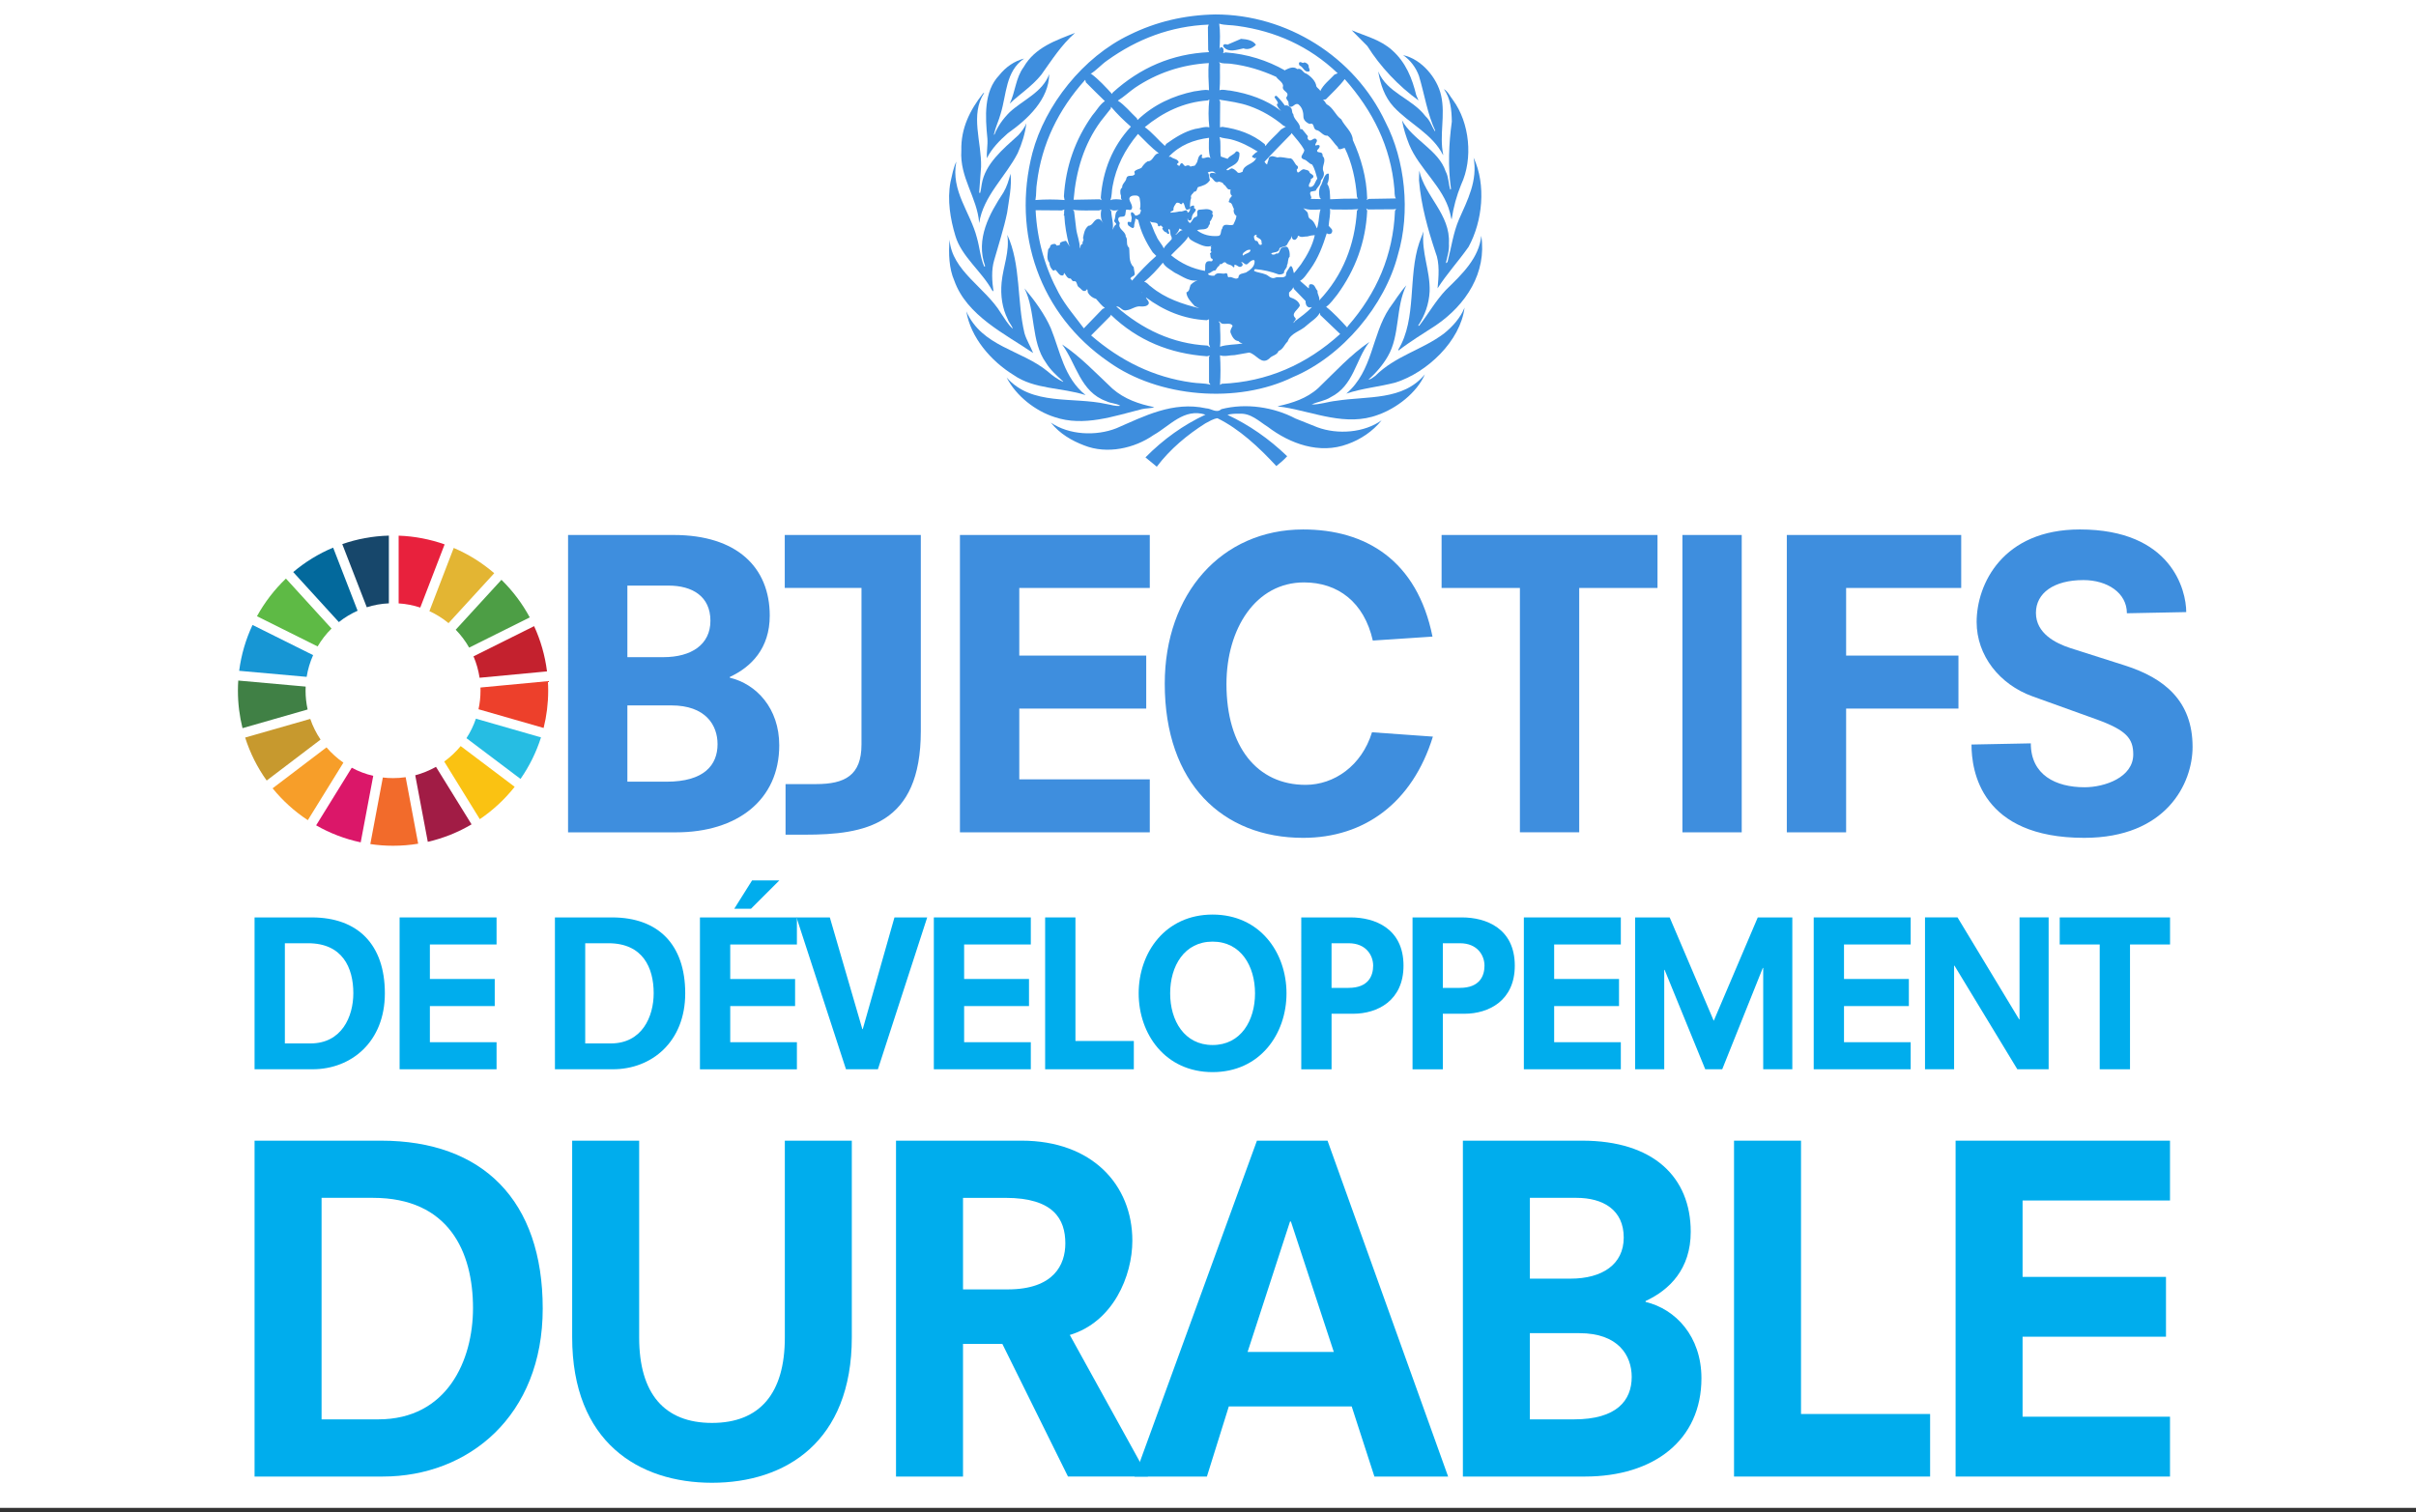 <?xml version="1.0" encoding="utf-8"?>
<!-- Generator: Adobe Illustrator 16.0.0, SVG Export Plug-In . SVG Version: 6.00 Build 0)  -->
<!DOCTYPE svg PUBLIC "-//W3C//DTD SVG 1.1//EN" "http://www.w3.org/Graphics/SVG/1.1/DTD/svg11.dtd">
<svg version="1.1" id="Layer_1" xmlns="http://www.w3.org/2000/svg" xmlns:xlink="http://www.w3.org/1999/xlink" x="0px" y="0px"
	 width="220px" height="137.758px" viewBox="33.5 0 220 137.758" enable-background="new 33.5 0 220 137.758" xml:space="preserve">
<rect x="33.5" y="0" width="220" height="137.758" fill="#333333" stroke="none"/>
<rect x="33.5" y="-0.829" fill="#FFFFFF" width="220" height="138.173"/>
<g>
	<path fill="#3E8EDE" d="M144.462,29.269l0.13,0.191c0,0.703,0.084,1.425,0,2.121c0.635-0.214,1.374-0.179,2.059-0.292
		c-0.137-0.049-0.272-0.086-0.375-0.221c-0.403-0.026-0.596-0.447-0.723-0.766c-0.061-0.233,0.094-0.42,0.188-0.619
		c-0.171-0.352-0.706-0.093-1.015-0.223C144.641,29.39,144.582,29.289,144.462,29.269 M134.65,28.668l-0.026,0.105l-1.768,1.779
		c2.68,2.319,5.705,3.814,9.157,4.285c0.55,0.095,1.178,0.045,1.71,0.207l-0.13-0.207V32.51l0.086-0.13l-0.265,0.07
		C140.062,32.217,137.098,31.032,134.65,28.668 M153.725,28.694l-0.043-0.205c-0.242,0.471-0.773,0.773-1.178,1.134
		c-0.559,0.559-1.469,0.678-1.753,1.486c-0.301,0.275-0.403,0.703-0.823,0.859c-0.154,0.412-0.596,0.387-0.845,0.688
		c-0.724,0.643-1.185-0.414-1.837-0.542l-1.316,0.231c-0.455,0-0.91,0.163-1.338,0.018c0.059,0.876,0.059,1.821,0,2.697l0.161-0.102
		c4.142-0.182,7.716-1.754,10.782-4.537L153.725,28.694z M137.845,27.087c0.053,0.207,0.328,0.337,0.251,0.593
		c-0.146,0.233-0.447,0.242-0.689,0.233c-0.489-0.077-0.85,0.291-1.312,0.343c-0.422,0.13-0.568-0.385-0.955-0.343
		c2.389,2.087,5.123,3.395,8.317,3.564l0.24,0.165l-0.104-0.293v-2.268l-0.207,0.086C141.301,29.064,139.47,28.298,137.845,27.087
		 M137.785,27.019c-0.11-0.068-0.18-0.136-0.205-0.266L137.785,27.019z M137.512,26.649l-0.037-0.06l0.037,0.104V26.649z
		 M151.327,26.323l-0.06-0.163c-0.078,0.207-0.231,0.334-0.387,0.489c0.008,0.137-0.046,0.344,0.119,0.438
		c0.344,0.114,0.789,0.337,0.869,0.74c-0.141,0.377-0.862,0.722-0.413,1.134c0.144,0.207-0.207,0.284-0.147,0.456l0.119-0.163
		c0.52-0.403,1.076-0.782,1.531-1.281h0.061c-0.103-0.033-0.23,0.07-0.352,0.018c-0.24-0.11-0.283-0.326-0.283-0.575L151.327,26.323
		z M139.393,23.925c-0.507,0.619-1.108,1.264-1.71,1.753c0.268,0.019,0.414,0.31,0.638,0.438c1.288,1.076,2.894,1.591,4.389,1.961
		l-0.412-0.191c-0.309-0.352-0.747-0.764-0.764-1.255c0.31-0.102,0.273-0.447,0.378-0.678c0.256-0.275,0.566-0.419,0.903-0.5
		c-0.869,0.363-1.625-0.28-2.347-0.617C140.097,24.563,139.617,24.339,139.393,23.925 M147.684,23.686
		c-0.266,0-0.406,0.207-0.603,0.37c-0.238,0.139-0.36-0.258-0.558-0.163c0.012,0.042,0.053,0.06,0.088,0.077
		c0.049,0.06,0.065,0.189,0,0.249c-0.295,0.268-0.432-0.13-0.707-0.102v0.102c0.009,0.061-0.018,0.154-0.103,0.121
		c-0.174-0.284-0.522-0.181-0.696-0.43c-0.112-0.062-0.215,0.016-0.293,0.086c-0.061,0.13-0.334-0.018-0.267,0.207
		c-0.214,0.077-0.239,0.308-0.396,0.445c-0.267-0.043-0.386,0.258-0.635,0.249c0.028,0.053,0,0.138,0.077,0.147
		c0.154,0.068,0.309,0.086,0.5,0.06c0.258-0.414,0.688-0.068,1.049-0.222c0.223,0.042,0.067,0.284,0.229,0.37
		c0.354-0.114,0.618,0.3,0.903,0.042c-0.019-0.403,0.438-0.37,0.688-0.473c0.387-0.231,0.823-0.54,0.782-1.057L147.684,23.686z
		 M146.713,23.041c-0.023,0.068-0.123,0.191,0,0.233c0.207-0.215,0.646-0.205,0.662-0.517
		C147.075,22.714,146.92,22.877,146.713,23.041 M141.722,21.537c-0.37,0.603-1.074,1.151-1.59,1.71
		c0.918,0.755,1.951,1.229,3.092,1.427c0.061-0.231-0.033-0.524,0.086-0.722c0.087-0.189,0.319-0.18,0.491-0.147
		c0.102-0.007,0.163-0.135,0.102-0.223c-0.247-0.051-0.137-0.326-0.223-0.48c0.009-0.086,0.154-0.07,0.121-0.181
		c-0.172-0.137,0.085-0.293-0.06-0.438c0.06-0.043,0.102-0.138,0.189-0.138c-0.543,0.284-1.125-0.06-1.607-0.275
		C142.098,21.941,141.772,21.813,141.722,21.537 M152.546,21.537c-0.249-0.016-0.551,0.13-0.765-0.043
		c-0.077-0.067-0.129,0.037-0.119,0.105c-0.087,0.13-0.171,0.292-0.371,0.231c-0.154-0.068-0.154-0.231-0.207-0.353
		c0.012,0.097-0.023,0.181-0.042,0.267c-0.183,0.189-0.237,0.37-0.368,0.577c-0.182,0.196-0.473,0.128-0.662,0.291
		c-0.035,0.414-0.49,0.328-0.746,0.458c-0.019,0.049,0.041,0.058,0.066,0.102c0.122,0.033,0.283,0.033,0.371-0.086
		c0.361,0.094,0.283-0.361,0.486-0.516c0.184-0.024,0.354-0.182,0.543-0.06c0.189,0.231,0.231,0.566,0.203,0.868
		c-0.203,0.205-0.102,0.542-0.244,0.782c0.035,0.284-0.312,0.412-0.268,0.694c-0.111,0.13-0.301,0.147-0.473,0.147
		c-0.68-0.258-1.393-0.421-2.149-0.489c-0.065,0.025-0.11,0.086-0.102,0.163c0.309,0.163,0.688,0.172,1.014,0.309
		c0.291,0.077,0.49,0.438,0.858,0.328c0.309-0.173,0.824,0.104,1.029-0.223c-0.031-0.319,0.242-0.552,0.379-0.825l0.103-0.026
		c0.176,0.18,0.165,0.447,0.242,0.645c0.241-0.26,0.428-0.542,0.646-0.808c0.567-0.826,1.047-1.71,1.254-2.657
		C152.995,21.426,152.764,21.468,152.546,21.537 M147.684,21.521c0.008,0.13,0.025,0.3,0.137,0.412
		c0.334-0.051,0.189,0.412,0.498,0.37c0.173-0.051,0.012-0.198,0.061-0.31c-0.049-0.256-0.301-0.284-0.475-0.438
		c-0.014-0.051,0.019-0.095,0.044-0.138C147.82,21.349,147.762,21.426,147.684,21.521 M140.896,20.815
		c-0.052,0.215-0.198,0.405-0.352,0.559l0.026,0.018c0.205-0.146,0.35-0.412,0.619-0.429L140.896,20.815z M138.199,20.136
		c0.24,0.447,0.368,0.954,0.617,1.4c0.154,0.396,0.5,0.707,0.654,1.092c0.163-0.308,0.491-0.559,0.722-0.843
		c0.018-0.128-0.009-0.24-0.077-0.333c-0.077-0.181-0.009-0.44-0.145-0.594c-0.225,0.077,0.077,0.302-0.02,0.431
		c-0.093,0.06-0.196-0.018-0.205-0.105c-0.198-0.033-0.352-0.205-0.412-0.386c0.163-0.104-0.042-0.147-0.086-0.233
		c-0.086-0.041-0.095-0.033-0.163,0.044c-0.044,0-0.095,0.009-0.13-0.018C138.954,20.103,138.406,20.396,138.199,20.136
		 M133.783,19.08l-0.189,0.086c-0.799-0.018-1.632,0.053-2.387-0.058l0.102,0.146l0.188,1.581c0.077,0.61,0.345,1.193,0.328,1.794
		c0.094-0.128,0.033-0.385,0.266-0.412c-0.095-0.189,0.181-0.354,0.026-0.517c0.077-0.41,0.128-0.833,0.489-1.134
		c0.438-0.016,0.473-0.592,0.909-0.617c0.225-0.009,0.363,0.293,0.458,0.395C133.697,20.008,133.714,19.458,133.783,19.08
		 M130.423,19.08l-0.231,0.086l-2.389-0.018c0.137,2.75,0.868,5.251,2.105,7.545c0.61,1.134,1.503,2.157,2.285,3.214l1.71-1.771
		l0.205-0.086c-0.292-0.207-0.55-0.54-0.797-0.824c-0.286-0.077-0.577-0.275-0.724-0.55c-0.086-0.093-0.007-0.267-0.102-0.335
		l-0.105,0.128c-0.3,0.147-0.41-0.163-0.617-0.291c-0.268-0.147-0.139-0.654-0.5-0.559c-0.139-0.007-0.179-0.165-0.265-0.249
		c-0.336,0.035-0.422-0.335-0.603-0.517c-0.035,0.079,0,0.182-0.104,0.235c-0.342,0.077-0.462-0.345-0.696-0.517
		c-0.06,0.026-0.102,0.095-0.189,0.077c-0.205-0.18-0.342-0.438-0.351-0.722c-0.284-0.317-0.154-0.823-0.105-1.211
		c0.052-0.104,0.198-0.163,0.173-0.291c0.077-0.18,0.265-0.2,0.447-0.207c0.068,0.035,0.137,0.104,0.172,0.163
		c0.11-0.07,0.361,0.007,0.266-0.24c0.144-0.13,0.359-0.172,0.558-0.207c0.138,0.172,0.207,0.37,0.387,0.531l-0.119-0.188
		c-0.207-0.841-0.37-1.702-0.414-2.611c0.009-0.053-0.11-0.077-0.044-0.13l0.018,0.026C130.405,19.373,130.39,19.209,130.423,19.08
		 M134.564,19.046l0.128,0.207c0.018,0.566,0.24,1.107,0.121,1.682c0.095-0.163,0.119-0.385,0.326-0.491
		c0.026-0.154-0.207-0.196-0.179-0.351c0.163-0.317,0.007-0.833,0.428-0.971C135.086,19.174,134.822,19.234,134.564,19.046
		 M154.611,19.02c0.049,0.524-0.088,1.031-0.123,1.546l0.283,0.31c0.078,0.121,0.049,0.3-0.06,0.396
		c-0.123,0.077-0.276,0.067-0.396-0.026c-0.36,1.152-0.781,2.277-1.504,3.283c-0.283,0.361-0.558,0.859-0.929,1.048l0.784,0.687
		c0.043-0.042,0.018-0.112,0.025-0.171c0-0.104,0.052-0.225,0.179-0.207c0.378-0.009,0.385,0.396,0.603,0.601
		c-0.041,0.328,0.242,0.585,0.145,0.885c2.166-2.284,3.249-5.086,3.445-8.186l0.123-0.139c-0.774,0.077-1.592,0.024-2.392,0.033
		L154.611,19.02z M158.057,19.08l-0.147-0.102l0.085,0.231c-0.137,2.86-1.092,5.387-2.725,7.629
		c-0.318,0.378-0.617,0.841-1.014,1.109c0.656,0.515,1.374,1.288,1.914,1.88l0.07-0.128c2.629-2.999,4.121-6.469,4.287-10.491
		l0.104-0.207l-0.13,0.062L158.057,19.08z M152.178,18.96l0.268,0.267c0.267,0.18,0.084,0.568,0.367,0.722
		c0.336,0.172,0.455,0.558,0.604,0.85c0.049-0.077,0.049-0.171,0.077-0.249c0.118-0.472,0.103-1.006,0.249-1.471
		C153.227,19.108,152.634,19.157,152.178,18.96 M152.711,18.118c-0.07,0.035-0.165,0.009-0.249,0.019
		C152.54,18.1,152.634,18.118,152.711,18.118 M136.625,17.825c-0.694,0.225,0.112,0.749-0.06,1.178
		c-0.095,0.251-0.351,0.018-0.533,0.121l-0.068,0.456c-0.104,0.265-0.438,0.068-0.594,0.249c-0.11,0.172,0.009,0.352,0.105,0.491
		c-0.242,0.548,0.54,0.72,0.533,1.218c0.24,0.311-0.035,0.757,0.309,1.032c0.077,0.558-0.077,1.313,0.412,1.751l0.087,0.533
		c0.102,0.37-0.438,0.277-0.37,0.601c0.102-0.049,0.128,0.088,0.137,0.123V25.56c0.661-0.764,1.427-1.572,2.208-2.25l-0.326-0.328
		c-0.612-0.912-1.092-1.882-1.323-2.946l-0.249-0.129c-0.01,0.275-0.138,0.491-0.121,0.764l-0.086,0.103
		c-0.181-0.007-0.293-0.154-0.447-0.247c-0.035-0.096-0.13-0.25,0.018-0.328c0.085-0.009,0.145,0.016,0.207,0.06
		c0.077-0.095,0.042-0.231,0.084-0.352c0.026-0.207-0.154-0.396-0.024-0.575c0.163-0.017,0.282,0.179,0.351,0.291
		c0.165,0.053,0.292-0.086,0.431-0.147c0-0.144,0.207-0.342-0.018-0.428c0.119-0.336,0.033-0.687-0.016-1.015
		C137.175,17.748,136.858,17.8,136.625,17.825 M144.093,15.704c-0.139-0.154-0.438-0.061-0.619,0
		c0.172,0.17,0.104,0.482,0.205,0.696c-0.258,0.43-0.687,0.524-1.09,0.645c-0.112,0.137-0.085,0.438-0.352,0.41
		c-0.086,0.191-0.378,0.303-0.268,0.577c-0.135,0.292-0.067,0.669-0.146,0.988c-0.506,0.319-0.359-0.42-0.619-0.575l-0.086,0.146
		c-0.102,0.026-0.17-0.035-0.24-0.104c-0.077-0.026-0.207-0.051-0.275,0.018c-0.11,0.189-0.284,0.343-0.24,0.603
		c-0.051,0.154-0.309,0.102-0.275,0.265c0.284-0.009,0.592-0.06,0.867-0.119c0.198,0.051,0.361-0.097,0.559-0.105
		c0.068,0.037,0.146,0.105,0.121,0.207h0.068c0.138-0.102,0.198-0.258,0.138-0.412c0.016-0.181,0.214-0.181,0.333-0.233
		c0.112,0.052,0.044,0.163,0.062,0.25c0.386,0.147-0.095,0.43-0.147,0.636c-0.102,0.161,0,0.531-0.326,0.482
		c-0.06-0.019-0.104-0.079-0.084-0.147h-0.044c-0.009,0.136,0.093,0.326,0.231,0.387c0.24-0.198,0.249-0.533,0.592-0.577
		c0.181-0.189-0.077-0.48,0.191-0.634c0.447-0.011,0.927-0.198,1.279,0.163c-0.028,0.154-0.087,0.223,0.042,0.351
		c-0.086,0.198-0.147,0.414-0.308,0.577c0.042,0.112,0.007,0.247-0.086,0.328c-0.121,0.524-0.724,0.273-1.074,0.454
		c0.542,0.412,1.193,0.566,1.898,0.514c0.369-0.016,0.207-0.472,0.396-0.678c0.119-0.602,0.67-0.188,1.006-0.351
		c0.126-0.26,0.257-0.507,0.291-0.799c-0.216-0.139-0.3-0.395-0.231-0.645c-0.146-0.198-0.129-0.559-0.445-0.59
		c-0.053-0.07-0.012-0.158,0.035-0.209c-0.012-0.189,0.178-0.249,0.229-0.396c-0.197-0.128-0.145-0.412-0.127-0.575
		c-0.336,0.095-0.369-0.343-0.619-0.438c-0.062-0.198-0.274-0.231-0.447-0.267c-0.411,0.198-0.479-0.31-0.791-0.428
		c-0.033-0.096-0.104-0.235,0-0.312c0.156-0.128,0.361-0.016,0.542-0.025L144.093,15.704z M139.925,14.278h0.189
		c0.205,0.207,0.542,0.163,0.696,0.438c0.077,0.154-0.146,0.138-0.138,0.266c0.043,0.035,0.104,0.044,0.138,0.104
		c0.163,0.062,0.13-0.095,0.188-0.163c0.216-0.213,0.251,0.205,0.458,0.205c0.147-0.094,0.351-0.102,0.456,0.06
		c0.137-0.119,0.428-0.007,0.472-0.231c0.268-0.284,0.121-0.722,0.517-0.901c0.137,0.077-0.009,0.205,0.04,0.326
		c0.268,0.112,0.568-0.224,0.784,0.042c-0.198-0.559-0.146-1.255-0.13-1.872C142.21,12.73,140.94,13.205,139.925,14.278
		 M144.547,12.481c0.165,0.491,0.018,1.211,0.123,1.779l0.616,0.207c0.182-0.299,0.575-0.361,0.749-0.645
		c0.109-0.093,0.24,0,0.324,0.104c0.027,0.231-0.03,0.463-0.103,0.687c-0.231,0.464-0.782,0.524-1.092,0.861
		c0.198,0.11,0.31-0.095,0.476-0.139c0.237,0.024,0.428,0.231,0.572,0.386c0.156,0.07,0.301-0.025,0.438-0.077
		c0.095-0.712,0.988-0.61,1.254-1.279l-0.159,0.06c-0.07-0.093-0.242-0.051-0.231-0.207c0.147-0.137,0.334-0.352,0.516-0.41
		c-0.774-0.483-1.573-0.894-2.449-1.118C145.234,12.611,144.873,12.602,144.547,12.481 M137.125,12.197
		c-1.187,1.418-1.994,2.983-2.312,4.762c-0.095,0.412-0.044,0.894-0.207,1.279c0.302-0.138,0.74-0.086,1.075-0.043
		c-0.196-0.102-0.034-0.351-0.146-0.489c-0.026-0.215-0.06-0.482,0.146-0.617c-0.025-0.354,0.352-0.535,0.387-0.854
		c0.095-0.361,0.506-0.118,0.705-0.309c0.129-0.068,0.016-0.188,0.016-0.284c0.172-0.231,0.44-0.223,0.646-0.351
		c0.146-0.225,0.333-0.466,0.575-0.601c0.515,0.018,0.522-0.707,1.013-0.722C138.353,13.461,137.717,12.783,137.125,12.197
		 M151.102,12.113l-0.041,0.102c-0.793,0.826-1.658,1.677-2.416,2.519c0.054,0.102,0.142,0.198,0.235,0.249
		c0.031-0.205,0.144-0.387,0.161-0.601c0.206-0.282,0.516-0.103,0.781-0.042c0.414-0.095,0.799,0.093,1.22,0.084
		c0.31,0.154,0.337,0.55,0.62,0.704c0.076,0.112,0.015,0.242-0.087,0.328c0.087,0.643,0.396-0.174,0.722-0.02
		c0.137,0.053,0.309,0.037,0.414,0.182c0.053,0.265,0.375,0.216,0.393,0.472c-0.024,0.129-0.162,0.163-0.248,0.231
		c0.076,0.259-0.264,0.422-0.145,0.697c0.497,0.095,0.516-0.482,0.746-0.738c-0.13-0.447-0.225-0.902-0.48-1.299
		c-0.283-0.06-0.455-0.396-0.738-0.456c-0.551-0.215,0.084-0.557,0.018-0.885C151.96,13.091,151.499,12.602,151.102,12.113
		 M134.667,9.725l-0.018,0.163l-0.929,1.176c-1.52,2.089-2.242,4.502-2.457,7.131l2.355-0.042l0.223,0.086
		c-0.095-0.061-0.068-0.163-0.104-0.249c0.189-2.448,1.048-4.63,2.741-6.453C135.826,10.971,135.216,10.37,134.667,9.725
		 M144.521,9.078l0.086,0.191l-0.016,2.327l0.221-0.042c1.429,0.196,2.731,0.652,3.856,1.574l0.063,0.179
		c0.386-0.542,0.971-1.004,1.427-1.52l0.427-0.25l-0.206-0.086c-0.942-0.791-1.974-1.392-3.092-1.788
		C146.419,9.354,145.467,9.225,144.521,9.078 M143.622,9.062l-0.147,0.086c-2.184,0.154-4.073,1.067-5.731,2.433
		c0.654,0.456,1.236,1.185,1.83,1.708c0.044-0.06,0.088-0.121,0.128-0.189c0.817-0.584,1.658-1.117,2.622-1.356
		c0.429-0.042,0.85-0.249,1.299-0.147C143.525,10.788,143.525,9.895,143.622,9.062 M132.321,7.266
		c-2.448,2.725-3.961,5.834-4.397,9.383c-0.097,0.517-0.037,1.048-0.139,1.572c0.859-0.068,1.796-0.068,2.653,0l-0.06-0.334
		c0.165-2.739,1.04-5.181,2.578-7.362c0.387-0.438,0.671-0.989,1.151-1.316c-0.559-0.524-1.143-1.134-1.728-1.71L132.321,7.266z
		 M155.95,7.206c-0.474,0.636-1.118,1.23-1.712,1.838l-0.289,0.062c0.179,0.042,0.23,0.256,0.35,0.385
		c0.629,0.335,0.793,1.006,1.34,1.383c0.312,0.645,1.023,1.145,1.049,1.884c0.75,1.649,1.254,3.393,1.308,5.334l-0.067,0.102
		c0.077,0,0.145-0.034,0.207-0.077l2.473-0.042c-0.162-0.24-0.096-0.593-0.137-0.885C160.143,13.366,158.508,10.093,155.95,7.206
		 M136.858,7.989c-0.533,0.368-1.024,0.849-1.572,1.176c0.636,0.403,1.16,1.074,1.735,1.607l0.06,0.161
		c1.462-1.398,3.239-2.215,5.156-2.611c0.456-0.042,0.91-0.196,1.356-0.102c-0.033-0.816-0.102-1.667-0.016-2.475
		C141.085,5.892,138.853,6.649,136.858,7.989 M152.279,5.678c-0.178,0.17-0.332-0.154-0.497,0.044
		c-0.007,0.093,0.008,0.179,0.06,0.247c0.361,0.13,0.403,0.654,0.87,0.533c0.138-0.154-0.088-0.317-0.043-0.515
		C152.605,5.806,152.452,5.729,152.279,5.678 M144.504,5.66l0.088,0.163c-0.02,0.799,0.033,1.649-0.045,2.397
		c0.326-0.114,0.663,0.025,0.989,0.033c1.687,0.275,3.274,0.817,4.624,1.856c-0.165-0.171-0.361-0.37-0.396-0.619
		c0.024-0.033,0.061-0.043,0.103-0.033c0.018-0.266-0.263-0.405-0.31-0.645c0.047-0.052,0.103-0.102,0.189-0.077
		c0.291,0.275,0.543,0.577,0.757,0.885c0.188-0.077,0.345,0.042,0.479,0.147c0.25,0.146,0.096,0.463,0.285,0.635
		c0.034,0.506,0.65,0.791,0.616,1.298c0.011,0.12,0.153,0.025,0.206,0.086l0.516,0.635c-0.095,0.121-0.014,0.266,0.088,0.352
		c0.231,0.104,0.361-0.189,0.593-0.146c0.333,0.188-0.054,0.412-0.019,0.617c0.131,0.009,0.291-0.102,0.396,0.028
		c0.042,0.188-0.154,0.309-0.23,0.428c0,0.191,0.153,0.147,0.291,0.191c0.153-0.009,0.248,0.179,0.207,0.309
		c0.428,0.447-0.131,0.927,0.076,1.4c0.137,0.31-0.035,0.61-0.225,0.843c0.011,0.377-0.338,0.608-0.475,0.927l-0.438,0.084
		c-0.23,0.235,0.199,0.517-0.032,0.663l0.961,0.019l-0.104-0.104c-0.137-0.378-0.103-0.885,0.13-1.22
		c0.147-0.309,0.183-0.678,0.456-0.945c0.06-0.018,0.171-0.128,0.224,0c0.019,0.291-0.007,0.627-0.146,0.885
		c0.275,0.394,0.24,0.909,0.266,1.4c0.852-0.052,1.688-0.068,2.518-0.06l-0.078-0.163c-0.125-1.59-0.455-3.095-1.113-4.452
		c-0.184,0.009-0.312,0.154-0.516,0.104c-0.069-0.026-0.111-0.095-0.104-0.174c-0.345-0.324-0.558-0.755-0.942-1.048
		c-0.438,0.044-0.639-0.463-1.031-0.515c-0.354-0.144-0.114-0.711-0.619-0.558c-0.25-0.103-0.491-0.292-0.545-0.576
		c0-0.447-0.084-0.927-0.486-1.22c-0.309-0.112-0.438,0.302-0.746,0.233c-0.176-0.086-0.1-0.31-0.146-0.456
		c-0.061-0.13-0.207-0.225-0.183-0.395c0.406-0.533-0.487-0.524-0.291-1.048c-0.05-0.379-0.438-0.524-0.635-0.826
		c-1.332-0.601-2.664-1.015-4.168-1.195C145.166,5.755,144.824,5.832,144.504,5.66 M146.506,3.538l-1.236,0.531
		c-0.104-0.042-0.301-0.093-0.369,0.044c-0.053,0.044,0,0.104,0.017,0.147c0.455,0.583,1.248,0.256,1.813,0.145
		c0.414,0.172,0.808-0.033,1.115-0.292v-0.06C147.555,3.641,147.004,3.58,146.506,3.538 M143.56,2.241
		c-3.455,0.137-6.521,1.314-9.245,3.273c-0.524,0.361-0.989,0.91-1.521,1.218h0.077c0.678,0.5,1.325,1.213,1.898,1.832l0.044-0.121
		c2.508-2.285,5.429-3.539,8.78-3.693l-0.077-0.207l-0.024-2.063L143.56,2.241z M144.521,2.155c0.104,0.678,0.078,1.605,0.025,2.371
		c0-0.077,0.035-0.146,0.079-0.207c0.121-0.068,0.224,0.033,0.274,0.119c0.01,0.121,0.059,0.328-0.043,0.396
		c0.102,0.018,0.153-0.06,0.248-0.06c1.97,0.146,3.789,0.722,5.422,1.649V6.38c0.332-0.163,0.765-0.376,1.107-0.085
		c0.413-0.154,0.49,0.354,0.827,0.414c0.401,0.24,0.858,0.687,0.907,1.158c0.076,0.156,0.318,0.268,0.354,0.431
		c0.273-0.585,0.823-0.996,1.297-1.503l0.291-0.121c-2.594-2.475-5.679-3.84-9.113-4.312C145.646,2.266,145.046,2.318,144.521,2.155
		 M159.662,11.125c1.783,3.445,2.292,8.188,1.132,12.079c-1.178,4.597-5.044,9.246-9.544,11.136
		c-5.068,2.483-12.271,1.865-16.789-1.374c-6.281-4.306-8.849-11.72-6.95-19.04c1.149-4.348,4.614-8.738,8.849-10.757
		c2.38-1.176,4.984-1.805,7.82-1.854C150.657,1.321,156.843,5.127,159.662,11.125"/>
	<path fill="#3E8EDE" d="M160.262,4.568c1.266,1.125,1.832,2.587,2.2,4.099l0.207,0.48c-1.83-1.314-3.487-3.084-4.657-4.949
		l-1.428-1.442C157.839,3.289,159.188,3.606,160.262,4.568"/>
	<path fill="#3E8EDE" d="M128.318,6.812c-0.841,1.04-1.917,1.727-2.871,2.62c0.515-1.063,0.535-2.336,1.264-3.317
		c1.039-1.812,2.963-2.447,4.683-3.118C130.13,4.106,129.254,5.504,128.318,6.812"/>
	<path fill="#3E8EDE" d="M164.73,8.71c0.402,1.803-0.184,3.566,0.188,5.387l-0.019,0.018c-0.978-1.933-3.066-2.845-4.5-4.39
		c-0.834-0.918-1.195-2.037-1.401-3.221c0.823,1.982,3.039,2.422,4.313,4.087c0.429,0.389,0.564,0.922,0.842,1.36l0.041-0.044
		c-0.729-1.563-0.979-3.324-1.484-4.993c-0.26-0.721-0.766-1.434-1.443-1.89C162.932,5.37,164.387,7.111,164.73,8.71"/>
	<path fill="#3E8EDE" d="M126.755,5.334c-1.702,1.167-1.591,3.263-2.131,5.009c-0.172,0.643-0.473,1.237-0.619,1.898l0.042,0.035
		c0.284-0.747,0.784-1.453,1.4-2.063c1.211-1.116,2.999-1.812,3.593-3.461c-0.026,2.292-1.942,4.096-3.771,5.388
		c-0.755,0.661-1.486,1.417-1.9,2.268c-0.042-0.577,0.086-1.162,0.044-1.779c-0.198-2.003-0.345-4.287,1.072-5.774
		C125.095,6.09,125.878,5.557,126.755,5.334"/>
	<path fill="#3E8EDE" d="M165.802,9.106c1.521,2.061,1.858,5.343,0.75,7.706c-0.413,1.004-0.704,2.07-0.868,3.179
		c-0.078-0.188-0.096-0.447-0.164-0.663c-0.601-2.31-2.791-3.961-3.694-6.143c-0.284-0.712-0.522-1.451-0.659-2.224
		c0.96,1.777,3.333,2.699,3.975,4.656c0.271,0.498,0.252,1.117,0.414,1.649c0.034,0,0.069-0.024,0.069-0.06
		c-0.283-2.019-0.199-4.133,0.077-6.127c-0.018-1.082-0.119-2.129-0.723-2.964C165.365,8.342,165.54,8.77,165.802,9.106"/>
	<path fill="#3E8EDE" d="M123.12,8.461c-1.307,1.986-0.222,4.485-0.284,6.744l-0.172,2.312c0.026,0.017,0.026,0.085,0.086,0.061
		c0.077-0.257,0.095-0.533,0.147-0.801c0.308-1.865,1.924-3.186,3.342-4.476c0.302-0.335,0.566-0.678,0.721-1.073
		c-0.111,0.929-0.403,1.863-0.789,2.724c-1.101,2.147-3.137,3.908-3.507,6.367c-0.18-2.355-1.786-4.117-1.625-6.618
		c-0.051-2.028,0.792-3.686,1.979-5.196C123.051,8.485,123.076,8.452,123.12,8.461"/>
	<path fill="#3E8EDE" d="M167.229,22.483c-0.899,1.28-1.994,2.475-2.824,3.78c0.095-1.03,0.214-2.303-0.189-3.282
		c-0.697-2.105-1.307-4.245-1.503-6.555l0.024-0.885c0.525,2.362,2.846,3.985,2.699,6.631c0.051,0.645-0.147,1.187-0.268,1.752
		l0.042,0.044l0.103-0.121c0.347-1.297,0.519-2.662,1.047-3.875c0.769-1.744,1.711-3.507,1.326-5.61
		C168.846,16.847,168.495,20.163,167.229,22.483"/>
	<path fill="#3E8EDE" d="M122.458,21.658c0.25,0.869,0.31,1.805,0.662,2.62c0.035,0.018,0.06-0.016,0.084-0.042
		c-0.883-2.477,0.389-4.769,1.668-6.702c0.31-0.524,0.489-1.107,0.643-1.71c0.139,1.118-0.146,2.406-0.309,3.567
		c-0.308,1.479-0.773,2.877-1.178,4.311c-0.265,0.896-0.196,1.909-0.06,2.844l-0.128-0.102c-0.938-1.728-2.792-3.076-3.344-4.967
		c-0.454-1.502-0.755-3.248-0.447-4.89c0.147-0.634,0.259-1.288,0.533-1.872C120.06,17.396,121.867,19.33,122.458,21.658"/>
	<path fill="#3E8EDE" d="M163.682,26.547c-0.062,1.158-0.438,2.19-1.048,3.118h0.103c0.826-1.081,1.469-2.233,2.433-3.265
		c1.493-1.442,3.015-2.919,3.214-4.923c0.506,3.344-1.367,6.272-4.143,8.162c-1.145,0.749-2.305,1.444-3.404,2.296V31.83
		c1.688-2.801,0.862-6.639,1.9-9.718l0.389-1.029C162.908,22.999,163.742,24.621,163.682,26.547"/>
	<path fill="#3E8EDE" d="M126.788,30.345c0.182,0.634,0.552,1.202,0.791,1.812c-2.559-1.746-6.048-3.403-7.182-6.598
		c-0.482-1.099-0.533-2.466-0.43-3.728c0.207,2.843,3.265,4.347,4.683,6.7c0.334,0.482,0.625,1.015,1.073,1.418
		c-0.068-0.302-0.353-0.558-0.454-0.868c-0.5-0.988-0.678-2.165-0.561-3.36c0.139-1.453,0.749-2.8,0.517-4.331
		C126.471,24.082,126.092,27.432,126.788,30.345"/>
	<path fill="#3E8EDE" d="M159.869,32.466c-0.441,0.766-1.069,1.505-1.756,2.106c0.224-0.01,0.424-0.207,0.619-0.336
		c1.848-1.837,4.252-2.354,6.246-3.849c0.799-0.636,1.531-1.469,1.883-2.371c-0.379,3.051-3.41,5.911-6.273,6.821
		c-1.477,0.396-3.057,0.524-4.494,1.015c2.434-2.087,2.297-5.317,3.92-7.774c0.519-0.697,0.945-1.426,1.545-2.089
		C160.57,27.972,161,30.543,159.869,32.466"/>
	<path fill="#3E8EDE" d="M129.186,29.89c0.86,2.113,1.187,4.502,3.17,6.099c-2.147-0.703-4.666-0.506-6.555-1.83
		c-2.071-1.271-3.919-3.428-4.306-5.799c1.427,3.23,5,3.497,7.398,5.464c0.438,0.386,0.902,0.722,1.402,0.954l0.024-0.024
		c-0.548-0.5-1.187-1.067-1.572-1.71c-1.4-1.951-0.912-4.683-1.959-6.779C127.743,27.404,128.609,28.591,129.186,29.89"/>
	<path fill="#3E8EDE" d="M154.67,36.178c-0.525,0.343-1.188,0.405-1.729,0.663c0.774,0.016,1.476-0.258,2.244-0.335
		c2.832-0.447,6.08,0.009,8.063-2.408c-0.735,1.686-2.583,3.095-4.269,3.688c-2.896,1.09-5.81-0.249-8.582-0.697l-0.535-0.067
		v-0.019c1.324-0.3,2.611-0.694,3.67-1.649c1.557-1.495,2.938-3.03,4.665-4.209C156.92,32.785,156.784,35.121,154.67,36.178"/>
	<path fill="#3E8EDE" d="M134.795,35.396c1.101,0.962,2.424,1.409,3.815,1.693c-0.335,0.121-0.773,0.086-1.134,0.179
		c-2.5,0.621-5.286,1.626-7.939,0.724c-1.726-0.542-3.505-1.907-4.374-3.609c2.287,2.604,6.023,1.735,9.075,2.414
		c0.427,0.062,0.825,0.233,1.279,0.163c-0.361-0.231-0.868-0.207-1.264-0.412c-2.387-0.843-2.741-3.428-4.038-5.172
		C131.874,32.475,133.267,33.96,134.795,35.396"/>
	<path fill="#3E8EDE" d="M153.458,38.918c1.854,0.687,4.263,0.5,5.851-0.634c-0.816,1.02-1.932,1.751-3.092,2.165
		c-2.576,0.96-5.269-0.044-7.275-1.572c-0.817-0.515-1.539-1.264-2.599-1.193c-0.378-0.011-0.747,0.007-1.071,0.102
		c1.959,0.912,3.771,2.165,5.438,3.771c-0.284,0.319-0.646,0.621-0.987,0.894c-1.6-1.727-3.38-3.386-5.363-4.357
		c-0.387,0.053-0.754,0.284-1.108,0.473c-1.616,1.022-3.212,2.338-4.415,3.943l-1.032-0.85c1.649-1.668,3.472-2.963,5.464-3.893
		c-1.959-0.619-3.238,1.022-4.725,1.858c-1.735,1.211-4.227,1.777-6.325,0.943c-1.125-0.429-2.215-1.055-3.032-2.079
		c1.649,1.136,4.108,1.255,5.979,0.515c2.519-1.09,5.13-2.475,8.162-1.812c0.474,0.009,0.938,0.48,1.385,0.077
		c2.251-0.585,4.804-0.181,6.745,0.85L153.458,38.918z"/>
	<path fill="#00ADED" d="M67.949,129.282c6.264,0,8.623-5.371,8.623-10.131c0-5.124-2.196-10.046-9.111-10.046h-4.678v20.177H67.949
		z M56.68,103.897h11.513c9.274,0,14.727,5.45,14.727,15.296c0,9.767-6.752,15.298-14.563,15.298H56.68V103.897z"/>
	<path fill="#00ADED" d="M104.965,103.897h6.101v17.9c0,9.559-6.061,13.26-12.732,13.26c-6.67,0-12.732-3.701-12.732-13.26v-17.9
		h6.101v17.938c0,5.086,2.28,7.771,6.632,7.771s6.632-2.686,6.632-7.771v-17.938H104.965z"/>
	<path fill="#00ADED" d="M125.262,117.444c4.19,0,5.247-2.236,5.247-4.191c0-2.194-1.057-4.146-5.451-4.146h-3.866v8.339
		L125.262,117.444L125.262,117.444z M124.772,122.407h-3.581v12.084h-6.101v-30.594h11.432c6.427,0,10.089,4.027,10.089,9.113
		c0,3.214-1.751,7.402-5.696,8.584l7.119,12.896h-7.284L124.772,122.407z"/>
	<path fill="#00ADED" d="M151.049,111.26h-0.08l-3.863,11.88h7.85L151.049,111.26z M156.584,128.103h-11.188l-1.996,6.388h-6.59
		l11.146-30.594h6.428l10.981,30.594h-6.712L156.584,128.103z"/>
	<path fill="#00ADED" d="M176.836,129.282c3.866,0,5.247-1.707,5.247-3.863c0-1.953-1.22-3.988-4.756-3.988h-4.519v7.852H176.836
		L176.836,129.282z M176.514,116.465c2.889,0,4.842-1.301,4.842-3.743c0-2.521-1.873-3.617-4.312-3.617h-4.234v7.36H176.514z
		 M166.71,103.897h10.858c6.51,0,9.889,3.337,9.889,8.301c0,3.375-1.914,5.288-4.111,6.305v0.082
		c2.728,0.647,5.086,3.133,5.086,6.957c0,5.611-4.312,8.949-10.617,8.949H166.71V103.897z"/>
	<polygon fill="#00ADED" points="191.4,103.897 197.5,103.897 197.5,128.793 209.255,128.793 209.255,134.491 191.4,134.491 	"/>
	<polygon fill="#00ADED" points="211.576,103.897 231.1,103.897 231.1,109.347 217.675,109.347 217.675,116.305 230.734,116.305 
		230.734,121.754 217.675,121.754 217.675,129.04 231.1,129.04 231.1,134.491 211.576,134.491 	"/>
	<path fill="#00ADED" d="M61.775,95.04c2.834,0,3.899-2.427,3.899-4.578c0-2.32-0.992-4.547-4.12-4.547h-2.115v9.125H61.775z
		 M56.68,83.563h5.207c4.194,0,6.658,2.464,6.658,6.915c0,4.413-3.053,6.916-6.584,6.916H56.68V83.563z"/>
	<polygon fill="#00ADED" points="69.888,83.563 78.717,83.563 78.717,86.027 72.645,86.027 72.645,89.17 78.55,89.17 78.55,91.638 
		72.645,91.638 72.645,94.929 78.717,94.929 78.717,97.394 69.888,97.394 	"/>
	<path fill="#00ADED" d="M89.125,95.04c2.832,0,3.899-2.427,3.899-4.578c0-2.32-0.992-4.547-4.12-4.547H86.79v9.125H89.125z
		 M84.031,83.563h5.207c4.194,0,6.658,2.464,6.658,6.915c0,4.413-3.053,6.916-6.584,6.916h-5.28L84.031,83.563L84.031,83.563z"/>
	<path fill="#00ADED" d="M101.982,80.194h2.483l-2.577,2.576h-1.524L101.982,80.194z M97.236,83.563h8.83v2.464h-6.071v3.144h5.906
		v2.469h-5.906v3.291h6.071v2.465h-8.83V83.563z"/>
	<polygon fill="#00ADED" points="114.949,83.563 117.931,83.563 113.442,97.394 110.535,97.394 106.029,83.563 109.064,83.563 
		112.024,93.735 112.063,93.735 	"/>
	<polygon fill="#00ADED" points="118.535,83.563 127.365,83.563 127.365,86.027 121.293,86.027 121.293,89.17 127.2,89.17 
		127.2,91.638 121.293,91.638 121.293,94.929 127.365,94.929 127.365,97.394 118.535,97.394 	"/>
	<polygon fill="#00ADED" points="128.67,83.563 131.429,83.563 131.429,94.818 136.746,94.818 136.746,97.394 128.67,97.394 	"/>
	<path fill="#00ADED" d="M143.919,85.767c-2.576,0-3.865,2.226-3.865,4.711c0,2.481,1.289,4.707,3.865,4.707
		c2.573,0,3.863-2.226,3.863-4.707C147.783,87.993,146.493,85.767,143.919,85.767 M143.919,83.303c4.306,0,6.729,3.459,6.729,7.175
		s-2.426,7.175-6.729,7.175c-4.306,0-6.732-3.459-6.732-7.175S139.613,83.303,143.919,83.303"/>
	<path fill="#00ADED" d="M156.296,89.98c1.819,0,2.243-1.104,2.243-2.022c0-0.938-0.645-2.043-2.227-2.043h-1.562v4.065H156.296z
		 M151.993,83.563h4.508c2.169,0,4.802,0.991,4.802,4.395c0,3.184-2.377,4.379-4.58,4.379h-1.971v5.059h-2.759V83.563z"/>
	<path fill="#00ADED" d="M166.434,89.98c1.818,0,2.243-1.104,2.243-2.022c0-0.938-0.646-2.043-2.227-2.043h-1.566v4.065H166.434z
		 M162.125,83.563h4.508c2.174,0,4.803,0.991,4.803,4.395c0,3.184-2.373,4.379-4.582,4.379h-1.97v5.059h-2.759V83.563z"/>
	<polygon fill="#00ADED" points="172.262,83.563 181.092,83.563 181.092,86.027 175.021,86.027 175.021,89.17 180.927,89.17 
		180.927,91.638 175.021,91.638 175.021,94.929 181.092,94.929 181.092,97.394 172.262,97.394 	"/>
	<polygon fill="#00ADED" points="194.057,88.163 194.021,88.163 190.325,97.394 188.779,97.394 185.081,88.342 185.045,88.342 
		185.045,97.394 182.396,97.394 182.396,83.563 185.54,83.563 189.553,92.981 193.562,83.563 196.708,83.563 196.708,97.394 
		194.057,97.394 	"/>
	<polygon fill="#00ADED" points="198.656,83.563 207.486,83.563 207.486,86.027 201.415,86.027 201.415,89.17 207.32,89.17 
		207.32,91.638 201.415,91.638 201.415,94.929 207.486,94.929 207.486,97.394 198.656,97.394 	"/>
	<polygon fill="#00ADED" points="211.475,87.958 211.439,87.958 211.439,97.394 208.79,97.394 208.79,83.559 211.751,83.559 
		217.363,92.851 217.398,92.851 217.398,83.559 220.048,83.559 220.048,97.394 217.198,97.394 	"/>
	<polygon fill="#00ADED" points="224.699,86.027 221.057,86.027 221.057,83.563 231.104,83.563 231.104,86.027 227.458,86.027 
		227.458,97.394 224.699,97.394 	"/>
	<path fill="#5EBA45" d="M62.422,58.88c0.352-0.598,0.778-1.145,1.267-1.628l-4.152-4.553c-1.044,0.999-1.937,2.157-2.638,3.431
		L62.422,58.88z"/>
	<path fill="#E3B533" d="M72.601,55.665c0.629,0.287,1.214,0.655,1.742,1.092l4.162-4.546c-1.095-0.946-2.339-1.726-3.689-2.303
		L72.601,55.665z"/>
	<path fill="#C4212E" d="M82.136,57.033l-5.519,2.751c0.265,0.615,0.45,1.269,0.554,1.949l6.139-0.579
		C83.128,59.703,82.727,58.316,82.136,57.033"/>
	<path fill="#4D9E45" d="M76.221,58.987l5.519-2.751c-0.684-1.269-1.556-2.424-2.578-3.425l-4.164,4.546
		C75.471,57.846,75.885,58.391,76.221,58.987"/>
	<path fill="#408045" d="M61.325,62.91c0-0.125,0.005-0.249,0.01-0.372l-6.139-0.55c-0.021,0.303-0.031,0.609-0.031,0.922
		c0,1.176,0.145,2.322,0.418,3.414l5.929-1.702C61.39,64.07,61.325,63.497,61.325,62.91"/>
	<path fill="#FAC212" d="M75.45,67.956c-0.437,0.53-0.941,1.006-1.499,1.408l3.242,5.25c1.203-0.816,2.273-1.812,3.174-2.947
		L75.45,67.956z"/>
	<path fill="#ED402B" d="M77.255,62.91c0,0.58-0.062,1.147-0.182,1.692l5.929,1.704c0.271-1.089,0.416-2.226,0.416-3.396
		c0-0.291-0.009-0.58-0.028-0.868l-6.139,0.58C77.253,62.718,77.255,62.811,77.255,62.91"/>
	<path fill="#F79E29" d="M63.231,68.073l-4.907,3.73c0.913,1.125,1.995,2.104,3.206,2.902l3.24-5.24
		C64.199,69.068,63.684,68.6,63.231,68.073"/>
	<path fill="#1796D4" d="M61.424,61.651c0.11-0.692,0.311-1.356,0.589-1.979l-5.517-2.748c-0.61,1.297-1.027,2.702-1.218,4.177
		L61.424,61.651z"/>
	<path fill="#A11C45" d="M76.44,75.086l-3.239-5.239c-0.589,0.329-1.222,0.592-1.889,0.769l1.143,6.062
		C73.876,76.352,75.217,75.809,76.44,75.086"/>
	<path fill="#26BDE3" d="M76.836,65.461c-0.214,0.631-0.503,1.225-0.86,1.775l4.923,3.711c0.799-1.146,1.432-2.421,1.865-3.783
		L76.836,65.461z"/>
	<path fill="#F26B2B" d="M70.439,70.79c-0.375,0.058-0.759,0.084-1.148,0.084c-0.315,0-0.624-0.018-0.929-0.056l-1.141,6.063
		c0.674,0.102,1.365,0.154,2.069,0.154c0.778,0,1.544-0.062,2.289-0.187L70.439,70.79z"/>
	<path fill="#E8213D" d="M69.8,54.96c0.684,0.042,1.346,0.173,1.97,0.38l2.217-5.755c-1.32-0.466-2.724-0.742-4.187-0.794V54.96
		L69.8,54.96z"/>
	<path fill="#DB1769" d="M67.487,70.667c-0.692-0.16-1.346-0.41-1.956-0.74l-3.244,5.248c1.248,0.716,2.613,1.244,4.059,1.55
		L67.487,70.667z"/>
	<path fill="#17476B" d="M66.898,55.312c0.638-0.203,1.312-0.326,2.012-0.357v-6.169c-1.482,0.04-2.908,0.31-4.243,0.774
		L66.898,55.312z"/>
	<path fill="#C7992E" d="M62.691,67.365c-0.391-0.579-0.709-1.211-0.938-1.884l-5.929,1.699c0.449,1.415,1.114,2.732,1.959,3.915
		L62.691,67.365z"/>
	<path fill="#03699C" d="M64.356,56.662c0.519-0.414,1.094-0.761,1.707-1.034l-2.228-5.748c-1.329,0.555-2.552,1.311-3.635,2.226
		L64.356,56.662z"/>
	<path fill="#3E8EDE" d="M94.196,71.2c3.419,0,4.644-1.511,4.644-3.42c0-1.728-1.081-3.529-4.213-3.529h-3.998V71.2H94.196z
		 M93.906,59.857c2.557,0,4.285-1.151,4.285-3.313c0-2.232-1.656-3.205-3.817-3.205h-3.745v6.518H93.906z M85.228,48.729h9.615
		c5.763,0,8.75,2.953,8.75,7.347c0,2.988-1.691,4.681-3.635,5.582v0.07c2.412,0.577,4.5,2.776,4.5,6.16
		c0,4.97-3.817,7.925-9.399,7.925h-9.832L85.228,48.729L85.228,48.729z"/>
	<path fill="#3E8EDE" d="M104.96,48.729h12.389V66.59c0,8.571-5.114,9.437-10.589,9.437h-1.728v-4.608h2.772
		c2.631,0,4.143-0.793,4.143-3.602V53.554h-6.987V48.729z"/>
	<polygon fill="#3E8EDE" points="120.912,48.729 138.199,48.729 138.199,53.554 126.315,53.554 126.315,59.714 137.875,59.714 
		137.875,64.54 126.315,64.54 126.315,70.986 138.199,70.986 138.199,75.813 120.912,75.813 	"/>
	<path fill="#3E8EDE" d="M158.508,58.344c-0.792-3.493-3.172-5.295-6.267-5.295c-4.396,0-7.06,4.215-7.06,9.256
		c0,5.727,2.807,9.183,7.202,9.183c2.595,0,5.113-1.729,6.05-4.789l5.545,0.396c-1.871,6.051-6.264,9.22-11.812,9.22
		c-7.344,0-12.604-4.971-12.604-14.044c0-8.176,5.149-14.045,12.604-14.045c5.692,0,10.375,2.808,11.776,9.758L158.508,58.344z"/>
	<polygon fill="#3E8EDE" points="171.902,53.554 164.771,53.554 164.771,48.729 184.432,48.729 184.432,53.554 177.303,53.554 
		177.303,75.809 171.902,75.809 	"/>
	<rect x="186.7" y="48.729" fill="#3E8EDE" width="5.401" height="27.083"/>
	<polygon fill="#3E8EDE" points="196.207,48.729 212.087,48.729 212.087,53.554 201.607,53.554 201.607,59.714 211.835,59.714 
		211.835,64.54 201.607,64.54 201.607,75.813 196.207,75.813 	"/>
	<path fill="#3E8EDE" d="M227.173,55.859c0-1.872-1.798-3.023-3.96-3.023c-2.699,0-4.322,1.188-4.322,2.988
		c0,1.872,1.803,2.772,3.135,3.206l4.97,1.584c3.601,1.151,6.159,3.24,6.159,7.418c0,3.312-2.377,8.282-9.867,8.282
		c-9.4,0-10.264-6.085-10.264-8.499l5.401-0.107c0,2.878,2.269,3.998,4.896,3.998c1.838,0,4.432-0.9,4.432-2.99
		c0-1.44-0.613-2.195-3.277-3.168l-5.906-2.126c-2.989-1.08-5.078-3.709-5.078-6.769c0-3.458,2.377-8.428,9.4-8.428
		c8.354,0,9.686,5.545,9.686,7.527L227.173,55.859z"/>
</g>
</svg>
